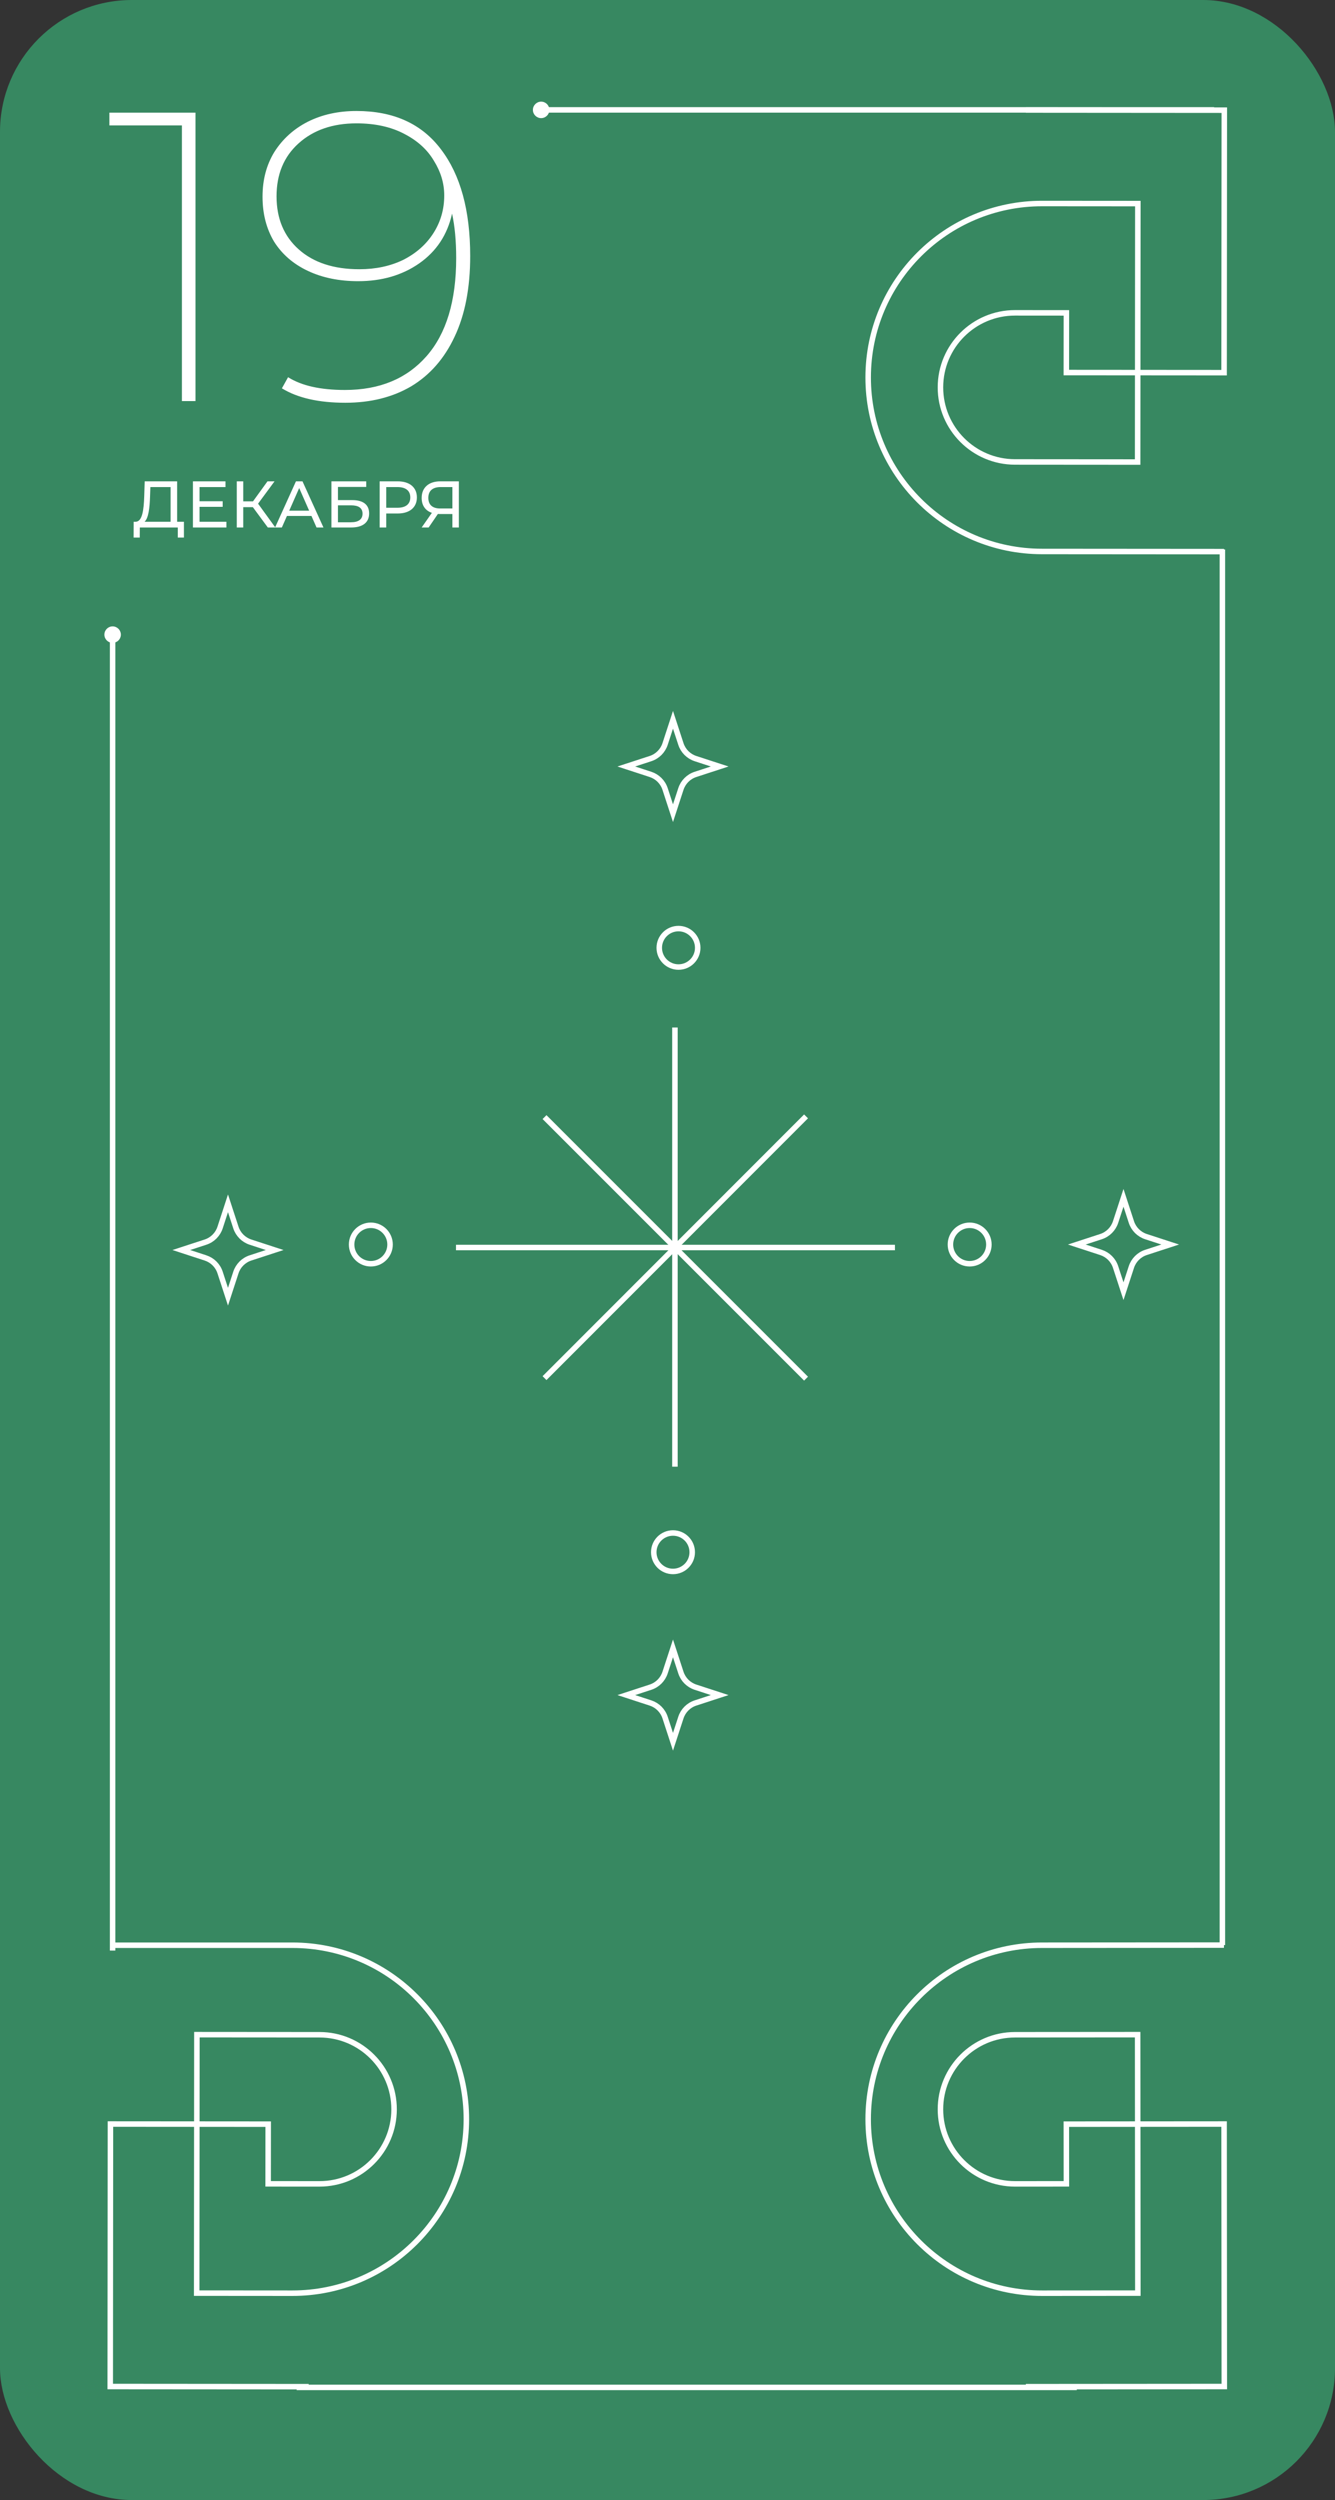 <svg width="243" height="455" viewBox="0 0 243 455" fill="none" xmlns="http://www.w3.org/2000/svg">
<rect x="0" y="0" width="243" height="455" fill="#333333" stroke="none"/>
<rect width="243" height="455" rx="24" fill="#378861"/>
<path d="M35.586 20.5V73H33.111V22.825H19.911V20.5H35.586ZM64.887 20.2C71.637 20.2 76.762 22.525 80.262 27.175C83.812 31.825 85.587 38.3 85.587 46.6C85.587 52.4 84.637 57.3 82.737 61.3C80.887 65.25 78.262 68.25 74.862 70.3C71.462 72.3 67.462 73.3 62.862 73.3C58.012 73.3 54.162 72.425 51.312 70.675L52.437 68.65C54.887 70.2 58.337 70.975 62.787 70.975C69.087 70.975 74.037 68.925 77.637 64.825C81.237 60.725 83.037 54.775 83.037 46.975C83.037 43.875 82.787 41.175 82.287 38.875C81.437 42.725 79.437 45.75 76.287 47.95C73.187 50.1 69.487 51.175 65.187 51.175C61.737 51.175 58.687 50.55 56.037 49.3C53.387 48.05 51.337 46.275 49.887 43.975C48.487 41.625 47.787 38.9 47.787 35.8C47.787 32.7 48.512 29.975 49.962 27.625C51.462 25.275 53.487 23.45 56.037 22.15C58.637 20.85 61.587 20.2 64.887 20.2ZM65.412 49C68.412 49 71.087 48.425 73.437 47.275C75.787 46.075 77.612 44.45 78.912 42.4C80.212 40.35 80.862 38.075 80.862 35.575C80.862 33.375 80.237 31.275 78.987 29.275C77.787 27.225 75.962 25.575 73.512 24.325C71.112 23.075 68.237 22.45 64.887 22.45C60.537 22.45 57.012 23.675 54.312 26.125C51.662 28.525 50.337 31.725 50.337 35.725C50.337 39.775 51.687 43 54.387 45.4C57.087 47.8 60.762 49 65.412 49Z" fill="white"/>
<path d="M32.242 94.956H33.478V97.836H32.362V96H25.45L25.438 97.836H24.322L24.334 94.956H24.742C25.894 94.884 26.17 92.856 26.254 90.3L26.338 87.6H32.242V94.956ZM27.31 90.408C27.238 92.46 27.034 94.308 26.314 94.956H31.054V88.644H27.37L27.31 90.408ZM36.319 94.956H41.215V96H35.118V87.6H41.047V88.644H36.319V91.224H40.531V92.244H36.319V94.956ZM48.751 96L46.027 92.304H44.275V96H43.099V87.6H44.275V91.248H46.051L48.691 87.6H49.975L46.975 91.668L50.119 96H48.751ZM57.616 96L56.692 93.9H52.228L51.304 96H50.068L53.872 87.6H55.06L58.876 96H57.616ZM52.648 92.94H56.272L54.46 88.824L52.648 92.94ZM60.326 96V87.6H66.662V88.62H61.514V91.02H64.13C66.134 91.02 67.19 91.872 67.19 93.444C67.19 95.088 66.026 96 63.926 96H60.326ZM61.514 95.052H63.878C65.258 95.052 65.99 94.512 65.99 93.492C65.99 92.46 65.282 91.968 63.878 91.968H61.514V95.052ZM72.379 87.6C74.563 87.6 75.883 88.704 75.883 90.528C75.883 92.352 74.563 93.456 72.379 93.456H70.303V96H69.103V87.6H72.379ZM72.343 92.412C73.879 92.412 74.683 91.728 74.683 90.528C74.683 89.328 73.879 88.644 72.343 88.644H70.303V92.412H72.343ZM80.149 87.6H83.521V96H82.345V93.552H80.029C79.921 93.552 79.813 93.552 79.705 93.54L78.025 96H76.753L78.613 93.336C77.425 92.94 76.753 91.98 76.753 90.624C76.753 88.704 78.085 87.6 80.149 87.6ZM77.965 90.612C77.965 91.848 78.697 92.544 80.125 92.544H82.345V88.644H80.197C78.769 88.644 77.965 89.316 77.965 90.612Z" fill="white"/>
<path d="M122.853 187V266.932" stroke="white" stroke-miterlimit="10"/>
<path d="M162.899 227.046H83" stroke="white" stroke-miterlimit="10"/>
<path d="M146.719 203.179L99.115 250.817" stroke="white" stroke-miterlimit="10"/>
<path d="M146.719 250.913L99.115 203.308" stroke="white" stroke-miterlimit="10"/>
<path d="M67.5 230C65.567 230 64 228.433 64 226.5C64 224.567 65.567 223 67.5 223C69.433 223 71 224.567 71 226.5C71 228.433 69.433 230 67.5 230Z" stroke="white" stroke-miterlimit="10"/>
<path d="M122.5 286C120.567 286 119 284.433 119 282.5C119 280.567 120.567 279 122.5 279C124.433 279 126 280.567 126 282.5C126 284.433 124.433 286 122.5 286Z" stroke="white" stroke-miterlimit="10"/>
<path d="M123.5 176C121.567 176 120 174.433 120 172.5C120 170.567 121.567 169 123.5 169C125.433 169 127 170.567 127 172.5C127 174.433 125.433 176 123.5 176Z" stroke="white" stroke-miterlimit="10"/>
<path d="M176.5 230C174.567 230 173 228.433 173 226.5C173 224.567 174.567 223 176.5 223C178.433 223 180 224.567 180 226.5C180 228.433 178.433 230 176.5 230Z" stroke="white" stroke-miterlimit="10"/>
<path d="M56.184 434.37L20.065 434.341L20.103 386.568L48.818 386.591L48.809 397.451L58.152 397.458C65.641 397.464 71.726 391.389 71.732 383.9C71.738 376.412 65.663 370.327 58.174 370.321L35.84 370.303L35.802 417.342L53.2 417.356C70.681 417.37 84.876 403.211 84.89 385.717C84.904 368.235 70.745 354.041 53.251 354.027L20.065 354.027" stroke="white" stroke-miterlimit="10"/>
<path d="M186.731 434.37L222.851 434.341L222.812 386.568L194.097 386.591L194.106 397.451L184.763 397.458C177.274 397.464 171.189 391.389 171.183 383.9C171.177 376.412 177.253 370.327 184.741 370.32L207.075 370.302L207.113 417.342L189.716 417.356C172.234 417.37 158.04 403.211 158.026 385.717C158.011 368.235 172.171 354.041 189.664 354.027L222.786 354" stroke="white" stroke-miterlimit="10"/>
<path d="M186.731 20.023L222.851 20.052L222.812 67.826L194.097 67.803L194.106 56.943L184.763 56.935C177.274 56.929 171.189 63.005 171.183 70.493C171.177 77.982 177.253 84.067 184.741 84.073L207.075 84.091L207.113 37.052L189.716 37.038C172.234 37.024 158.04 51.183 158.026 68.677C158.011 86.159 172.171 100.353 189.664 100.367L222.786 100.394" stroke="white" stroke-miterlimit="10"/>
<line x1="222.5" y1="100" x2="222.5" y2="354" stroke="white"/>
<line x1="196" y1="434.5" x2="54" y2="434.5" stroke="white"/>
<line x1="20.5" y1="116" x2="20.5" y2="355" stroke="white"/>
<line x1="221" y1="20" x2="99" y2="20" stroke="white"/>
<circle cx="98.5" cy="20" r="1.5" fill="white"/>
<circle cx="20.5" cy="115.5" r="1.5" fill="white"/>
<path d="M122.5 300L123.938 304.407C124.35 305.669 125.338 306.65 126.593 307.062L131 308.5L126.593 309.939C125.331 310.35 124.35 311.338 123.938 312.593L122.5 317L121.062 312.593C120.65 311.331 119.662 310.35 118.407 309.939L114 308.5L118.407 307.062C119.669 306.65 120.65 305.662 121.062 304.407L122.5 300Z" stroke="white" stroke-miterlimit="10"/>
<path d="M204.5 218L205.938 222.407C206.35 223.669 207.338 224.65 208.593 225.062L213 226.5L208.593 227.939C207.331 228.35 206.35 229.338 205.938 230.593L204.5 235L203.062 230.593C202.65 229.331 201.662 228.35 200.407 227.939L196 226.5L200.407 225.062C201.669 224.65 202.65 223.662 203.062 222.407L204.5 218Z" stroke="white" stroke-miterlimit="10"/>
<path d="M41.5 219L42.938 223.407C43.35 224.669 44.338 225.65 45.593 226.062L50 227.5L45.593 228.939C44.331 229.35 43.35 230.338 42.938 231.593L41.5 236L40.062 231.593C39.65 230.331 38.662 229.35 37.407 228.939L33 227.5L37.407 226.062C38.669 225.65 39.65 224.662 40.062 223.407L41.5 219Z" stroke="white" stroke-miterlimit="10"/>
<path d="M122.5 131L123.938 135.407C124.35 136.669 125.338 137.65 126.593 138.062L131 139.5L126.593 140.939C125.331 141.35 124.35 142.338 123.938 143.593L122.5 148L121.062 143.593C120.65 142.331 119.662 141.35 118.407 140.939L114 139.5L118.407 138.062C119.669 137.65 120.65 136.662 121.062 135.407L122.5 131Z" stroke="white" stroke-miterlimit="10"/>
</svg>
